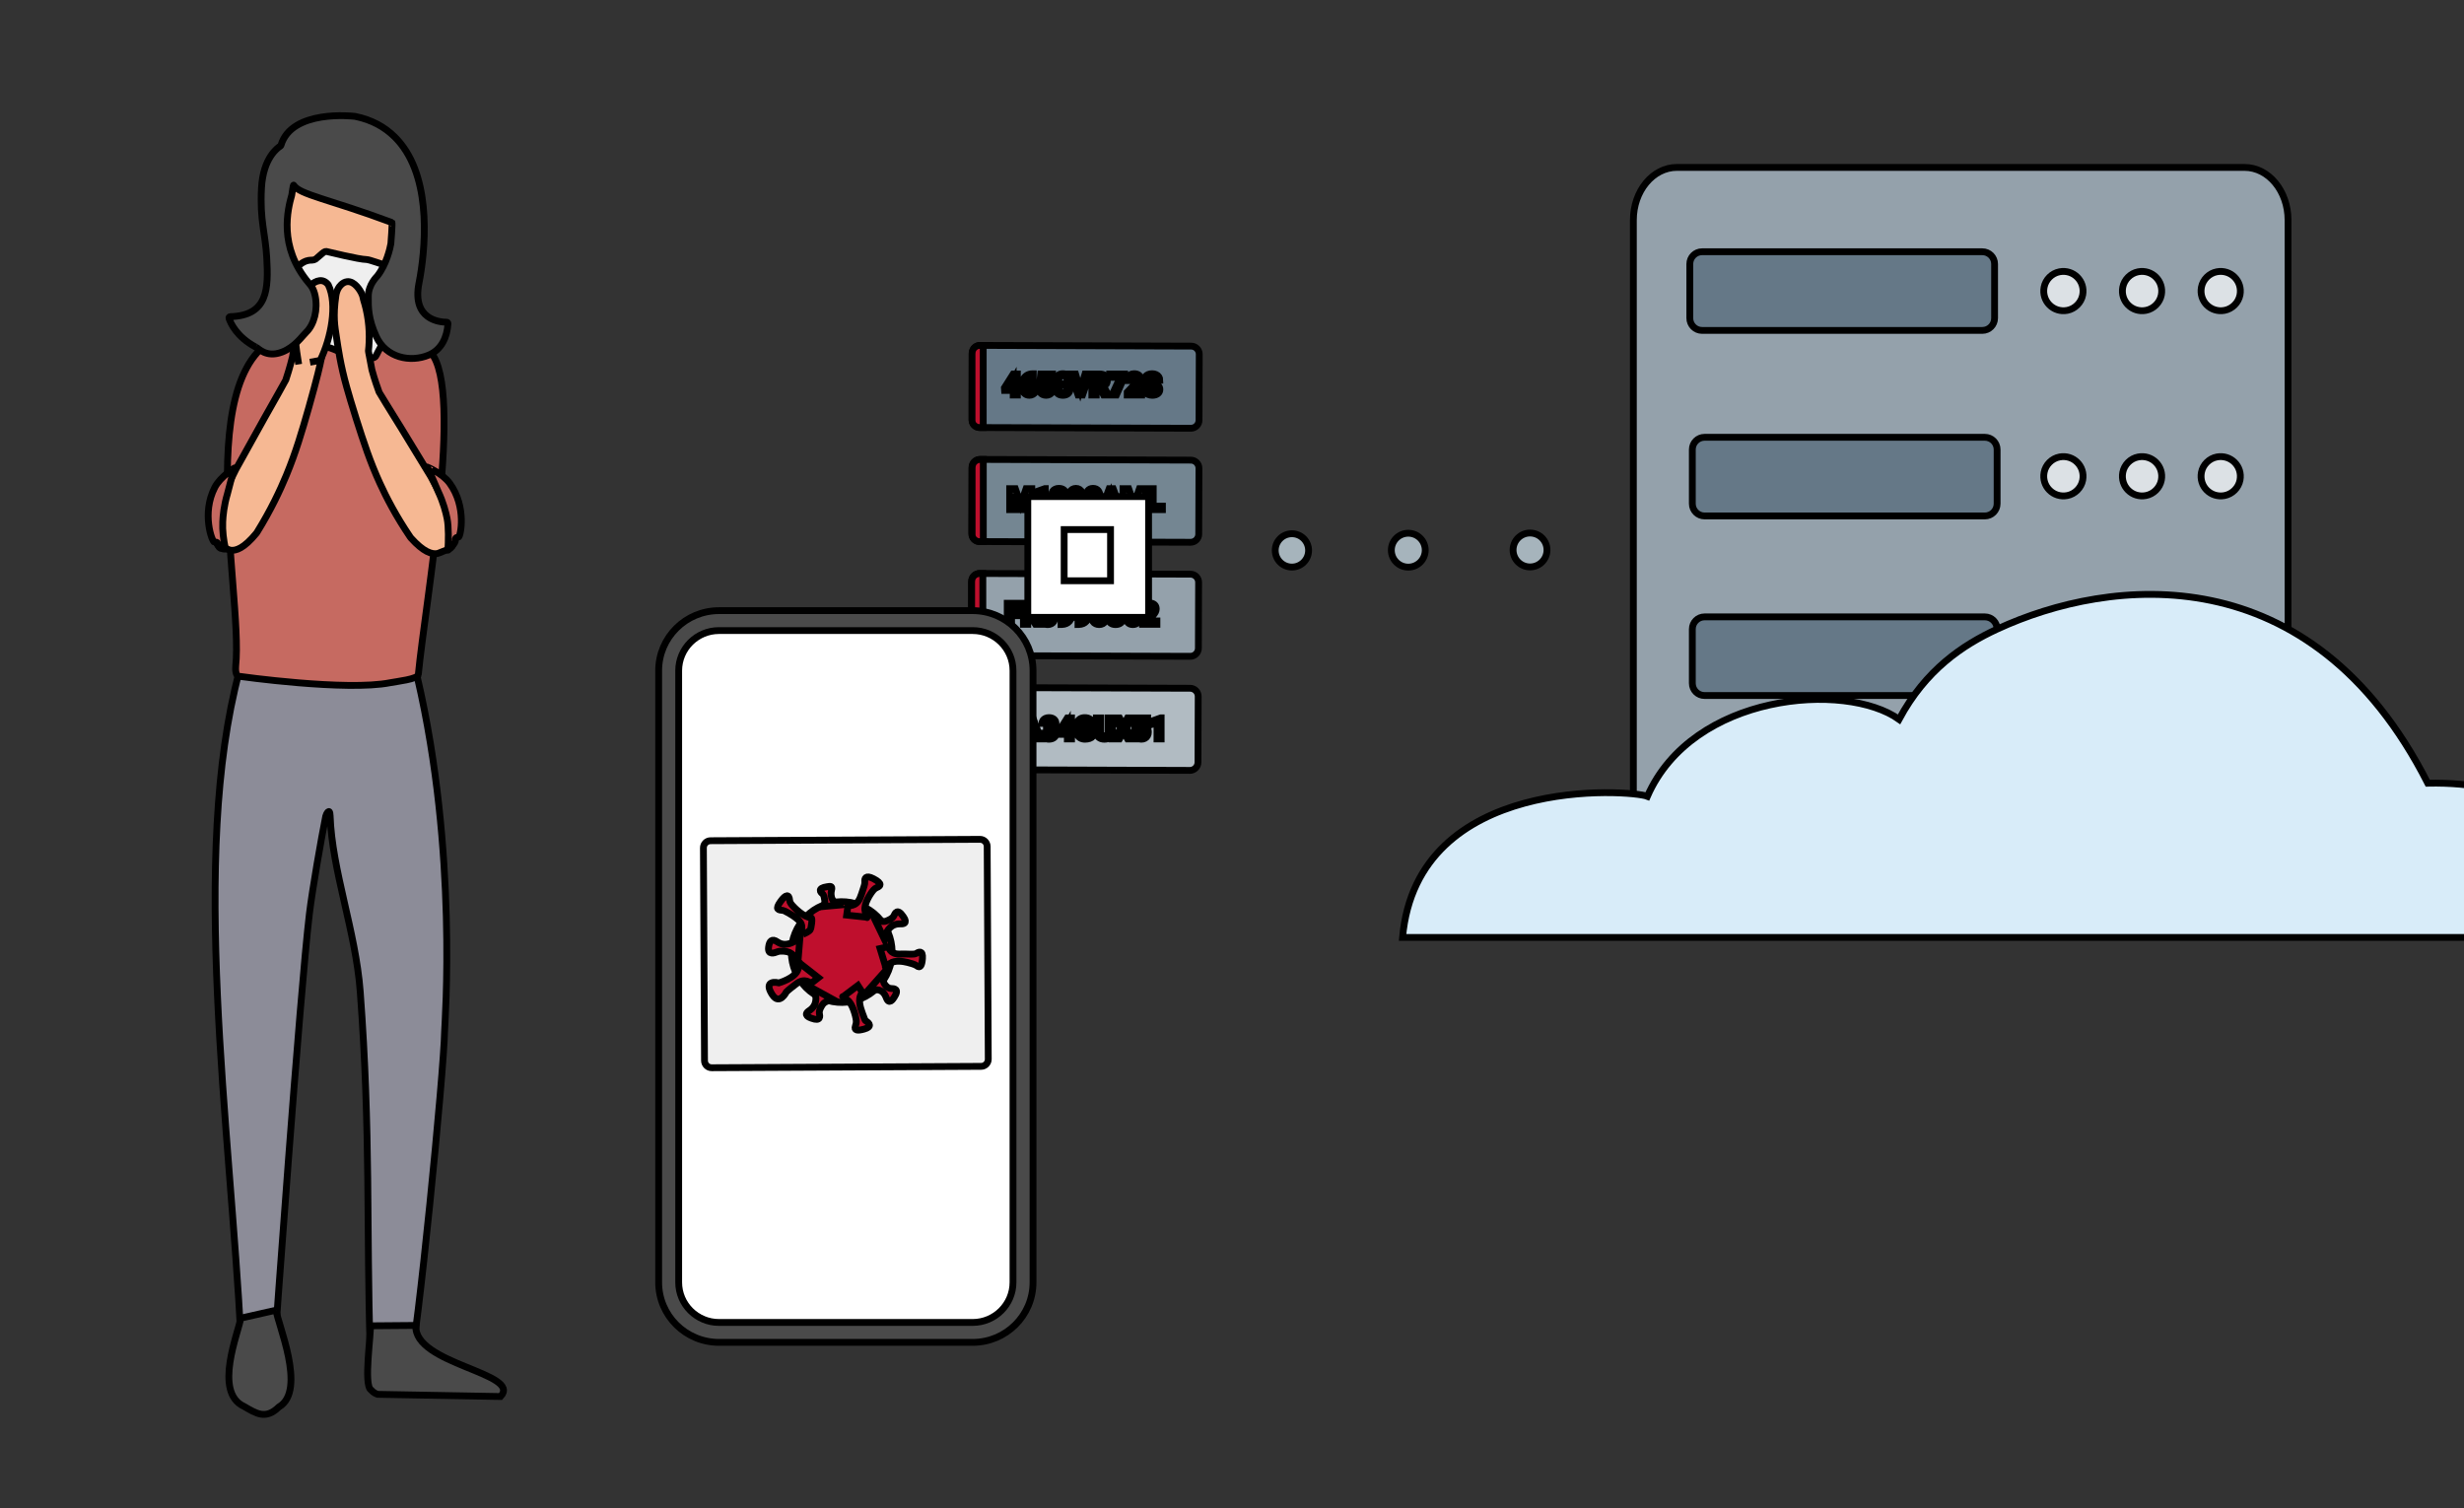 <?xml version="1.0" ?>
<svg xmlns="http://www.w3.org/2000/svg" width="361" height="221" viewBox="0 0 361 221">
  <rect x="0" y="0" width="361" height="221" fill="#333333" stroke="none"/>
  <g>
    <path d="M174.363,100.835L143.485,100.733C142.828,100.73 142.293,101.261 142.291,101.918L142.259,111.573C142.257,112.229 142.788,112.764 143.445,112.766L174.323,112.869C174.98,112.871 175.514,112.34 175.516,111.683L175.549,102.029C175.55,101.371 175.019,100.837 174.363,100.835" fill="#B1BBC2" stroke-width="1" stroke="#00000000"/>
    <path d="M174.422,84.121L143.545,84.018C142.887,84.016 142.353,84.548 142.351,85.204L142.319,94.858C142.317,95.516 142.848,96.051 143.505,96.053L174.382,96.155C175.039,96.158 175.574,95.627 175.576,94.969L175.608,85.315C175.61,84.658 175.079,84.123 174.422,84.121" fill="#94A1AB" stroke-width="1" stroke="#00000000"/>
    <path d="M143.997,96.052C143.997,96.052 143.579,96.054 143.561,96.054C143.285,96.052 143.597,96.058 143.322,96.051C143.095,96.047 142.381,95.786 142.355,95.022C142.354,94.175 142.355,88.153 142.355,85.274C142.348,84.263 143.166,84.025 143.455,84.024C143.706,84.024 143.294,84.026 143.545,84.023C143.6,84.023 143.995,84.023 143.995,84.023L143.997,96.052Z" fill="#BE0F2D" stroke-width="1" stroke="#00000000"/>
    <path d="M174.472,67.412L143.596,67.31C142.938,67.307 142.403,67.838 142.401,68.495L142.369,78.15C142.367,78.806 142.898,79.341 143.555,79.343L174.433,79.446C175.09,79.448 175.624,78.917 175.626,78.26L175.658,68.606C175.66,67.948 175.129,67.414 174.472,67.412" fill="#748692" stroke-width="1" stroke="#00000000"/>
    <path d="M174.515,50.708L143.638,50.605C142.981,50.603 142.447,51.134 142.444,51.791L142.412,61.445C142.41,62.102 142.941,62.637 143.599,62.639L174.476,62.741C175.132,62.744 175.667,62.213 175.669,61.555L175.701,51.901C175.703,51.244 175.173,50.71 174.515,50.708" fill="#657887" stroke-width="1" stroke="#00000000"/>
    <path d="M159.431,89.897C164.014,89.897 167.73,86.182 167.73,81.599C167.73,77.016 164.014,73.3 159.431,73.3C154.848,73.3 151.133,77.016 151.133,81.599C151.133,86.182 154.848,89.897 159.431,89.897" fill="#E7EAEF" stroke-width="1" stroke="#00000000"/>
    <path d="M159.221,75.229C158.649,75.574 156.802,76.603 154.949,76.739C154.725,76.755 154.551,76.939 154.551,77.159L154.551,83.753C154.551,84.766 155.088,85.706 155.969,86.236C157.393,87.091 158.954,87.9 159.322,88.088C159.373,88.114 159.432,88.114 159.482,88.088C159.851,87.9 161.412,87.091 162.835,86.236C163.716,85.706 164.253,84.766 164.253,83.753L164.253,77.159C164.253,76.939 164.08,76.755 163.855,76.739C162.003,76.603 160.156,75.574 159.582,75.229C159.528,75.196 159.464,75.179 159.402,75.179C159.34,75.179 159.277,75.196 159.221,75.229" fill="#657887" stroke-width="1" stroke="#00000000"/>
    <path d="M157.715,80.334L157.419,80.334C157.026,80.334 156.708,80.66 156.708,81.062L156.708,83.557C156.708,83.96 157.026,84.287 157.419,84.287L161.194,84.287C161.587,84.287 161.906,83.96 161.906,83.557L161.906,81.062C161.906,80.66 161.587,80.334 161.194,80.334L160.898,80.334C160.846,79.247 160.152,78.384 159.307,78.384C158.462,78.384 157.768,79.247 157.715,80.334M159.307,79.086C159.77,79.086 160.166,79.645 160.211,80.334L158.402,80.334C158.448,79.645 158.843,79.086 159.307,79.086" fill="#FFFFFF" stroke-width="1" stroke="#00000000"/>
    <path d="M158.579,81.954C158.579,82.203 158.724,82.421 158.937,82.537L158.937,83.28C158.937,83.377 159.021,83.457 159.126,83.457L159.465,83.457C159.569,83.457 159.654,83.377 159.654,83.28L159.654,82.537C159.868,82.421 160.013,82.203 160.013,81.954C160.013,81.582 159.691,81.281 159.295,81.281C158.9,81.281 158.579,81.582 158.579,81.954" fill="#657887" stroke-width="1" stroke="#00000000"/>
    <path d="M149.055,57.873L149.055,57.207L149.404,57.207L149.404,56.714L149.055,56.714L149.055,54.795L148.438,54.795L147.154,56.822L147.182,57.207L148.444,57.207L148.444,57.873L149.055,57.873ZM148.444,56.714L147.763,56.714L148.404,55.697L148.444,55.628L148.444,56.714ZM150.811,57.915C151.011,57.915 151.191,57.87 151.349,57.78C151.508,57.69 151.631,57.564 151.717,57.401C151.804,57.239 151.847,57.058 151.847,56.858C151.847,56.545 151.768,56.293 151.611,56.101C151.453,55.91 151.24,55.814 150.972,55.814C150.723,55.814 150.516,55.897 150.353,56.063C150.386,55.815 150.488,55.621 150.656,55.482C150.824,55.342 151.047,55.27 151.323,55.266L151.323,55.266L151.382,55.266L151.382,54.763L151.281,54.763C150.969,54.764 150.695,54.835 150.459,54.975C150.223,55.116 150.042,55.314 149.916,55.57C149.79,55.825 149.727,56.12 149.727,56.454L149.727,56.454L149.727,56.674C149.727,57.051 149.827,57.351 150.026,57.577C150.225,57.802 150.487,57.915 150.811,57.915ZM150.799,57.423C150.653,57.423 150.541,57.365 150.46,57.25C150.38,57.135 150.34,56.976 150.34,56.771L150.34,56.771L150.34,56.585C150.378,56.501 150.437,56.433 150.517,56.381C150.598,56.33 150.687,56.304 150.786,56.304C150.924,56.304 151.034,56.356 151.116,56.459C151.198,56.561 151.238,56.697 151.238,56.864C151.238,57.029 151.198,57.164 151.117,57.267C151.036,57.371 150.93,57.423 150.799,57.423ZM153.264,57.915C153.477,57.915 153.661,57.872 153.818,57.785C153.974,57.699 154.094,57.577 154.178,57.419C154.262,57.262 154.304,57.084 154.304,56.886C154.304,56.559 154.221,56.304 154.054,56.122C153.888,55.941 153.658,55.85 153.365,55.85C153.202,55.85 153.047,55.888 152.902,55.966L152.902,55.966L152.978,55.304L154.202,55.304L154.202,54.795L152.477,54.795L152.3,56.359L152.786,56.48L152.845,56.425C152.935,56.349 153.053,56.311 153.198,56.311C153.356,56.311 153.478,56.357 153.564,56.45C153.65,56.543 153.693,56.677 153.693,56.852C153.693,57.034 153.656,57.174 153.581,57.274C153.506,57.373 153.4,57.423 153.262,57.423C153.138,57.423 153.037,57.387 152.96,57.316C152.884,57.245 152.839,57.145 152.826,57.017L152.826,57.017L152.221,57.017C152.227,57.191 152.276,57.347 152.368,57.484C152.461,57.621 152.587,57.727 152.746,57.802C152.905,57.878 153.078,57.915 153.264,57.915ZM155.727,57.915C156.047,57.915 156.3,57.836 156.486,57.677C156.672,57.519 156.765,57.303 156.765,57.029C156.765,56.859 156.721,56.71 156.634,56.584C156.546,56.458 156.428,56.359 156.279,56.287C156.41,56.218 156.513,56.126 156.587,56.01C156.662,55.895 156.699,55.762 156.699,55.613C156.699,55.348 156.612,55.138 156.436,54.984C156.261,54.83 156.023,54.752 155.725,54.752C155.424,54.752 155.187,54.83 155.012,54.986C154.837,55.142 154.75,55.351 154.75,55.613C154.75,55.762 154.787,55.895 154.861,56.01C154.935,56.126 155.038,56.218 155.169,56.287C155.021,56.358 154.903,56.456 154.816,56.583C154.728,56.71 154.684,56.859 154.684,57.029C154.684,57.301 154.778,57.517 154.966,57.676C155.153,57.836 155.407,57.915 155.727,57.915ZM155.727,56.051C155.611,56.051 155.522,56.013 155.458,55.938C155.395,55.864 155.363,55.765 155.363,55.642C155.363,55.518 155.395,55.421 155.458,55.351C155.522,55.28 155.61,55.245 155.725,55.245C155.84,55.245 155.93,55.281 155.993,55.354C156.057,55.426 156.088,55.523 156.088,55.642C156.088,55.765 156.057,55.864 155.994,55.938C155.931,56.013 155.842,56.051 155.727,56.051ZM155.727,57.423C155.591,57.423 155.486,57.382 155.41,57.302C155.334,57.222 155.295,57.116 155.295,56.985C155.295,56.85 155.334,56.742 155.412,56.663C155.489,56.583 155.593,56.543 155.723,56.543C155.854,56.543 155.958,56.583 156.035,56.664C156.113,56.744 156.152,56.851 156.152,56.985C156.152,57.122 156.114,57.229 156.039,57.306C155.963,57.384 155.859,57.423 155.727,57.423ZM158.605,57.873L159.677,54.795L158.971,54.795L158.274,57.11L157.58,54.795L156.876,54.795L157.944,57.873L158.605,57.873ZM160.601,57.873L160.601,56.746L161.107,56.746L161.684,57.873L162.364,57.873L162.364,57.843L161.698,56.585C161.883,56.502 162.021,56.391 162.112,56.25C162.203,56.11 162.248,55.935 162.248,55.725C162.248,55.429 162.149,55.2 161.952,55.038C161.755,54.876 161.474,54.795 161.111,54.795L161.111,54.795L159.967,54.795L159.967,57.873L160.601,57.873ZM161.113,56.232L160.601,56.232L160.601,55.308L161.111,55.308C161.281,55.308 161.408,55.35 161.49,55.433C161.573,55.516 161.614,55.631 161.614,55.776C161.614,55.918 161.57,56.03 161.483,56.111C161.395,56.192 161.272,56.232 161.113,56.232L161.113,56.232ZM163.567,57.873L164.758,55.137L164.758,54.795L162.584,54.795L162.584,55.289L164.115,55.289L162.923,57.873L163.567,57.873ZM167.259,57.873L167.259,57.38L165.935,57.38L166.635,56.642C166.827,56.432 166.962,56.249 167.041,56.091C167.12,55.933 167.159,55.778 167.159,55.626C167.159,55.348 167.072,55.133 166.896,54.981C166.721,54.829 166.474,54.752 166.157,54.752C165.95,54.752 165.765,54.796 165.601,54.885C165.438,54.973 165.311,55.094 165.222,55.249C165.132,55.404 165.087,55.576 165.087,55.763L165.087,55.763L165.701,55.763C165.701,55.608 165.74,55.483 165.82,55.388C165.9,55.293 166.009,55.245 166.147,55.245C166.275,55.245 166.374,55.284 166.443,55.362C166.512,55.441 166.546,55.548 166.546,55.685C166.546,55.785 166.513,55.891 166.448,56.002C166.382,56.113 166.281,56.244 166.145,56.393L166.145,56.393L165.149,57.454L165.149,57.873L167.259,57.873ZM168.815,57.915C169.156,57.915 169.427,57.839 169.629,57.688C169.83,57.536 169.931,57.327 169.931,57.061C169.931,56.821 169.849,56.621 169.684,56.461C169.519,56.3 169.256,56.165 168.895,56.057C168.699,55.998 168.551,55.934 168.45,55.867C168.349,55.799 168.299,55.715 168.299,55.615C168.299,55.508 168.342,55.422 168.428,55.356C168.514,55.29 168.634,55.258 168.789,55.258C168.95,55.258 169.075,55.297 169.164,55.375C169.252,55.453 169.297,55.563 169.297,55.704L169.297,55.704L169.931,55.704C169.931,55.519 169.883,55.354 169.788,55.209C169.693,55.064 169.56,54.952 169.388,54.872C169.216,54.792 169.02,54.752 168.8,54.752C168.581,54.752 168.385,54.789 168.209,54.862C168.034,54.936 167.899,55.037 167.805,55.168C167.712,55.298 167.665,55.447 167.665,55.613C167.665,55.933 167.839,56.187 168.189,56.376C168.317,56.445 168.491,56.515 168.711,56.586C168.931,56.658 169.083,56.725 169.168,56.789C169.252,56.854 169.295,56.946 169.295,57.065C169.295,57.175 169.252,57.261 169.168,57.322C169.083,57.383 168.966,57.414 168.815,57.414C168.409,57.414 168.206,57.244 168.206,56.905L168.206,56.905L167.569,56.905C167.569,57.103 167.621,57.278 167.723,57.429C167.825,57.58 167.973,57.699 168.168,57.785C168.362,57.872 168.578,57.915 168.815,57.915Z" fill="#FFFFFF" stroke-width="1" stroke="#00000000"/>
    <path d="M148.561,74.668L148.561,73.826L148.498,72.376L149.327,74.668L149.762,74.668L150.593,72.374L150.53,73.826L150.53,74.668L151.166,74.668L151.166,71.59L150.333,71.59L149.547,73.822L148.756,71.59L147.927,71.59L147.927,74.668L148.561,74.668ZM153.143,74.668L153.143,71.585L153.078,71.585L151.803,72.042L151.803,72.539L152.532,72.313L152.532,74.668L153.143,74.668ZM155.116,74.71C155.444,74.71 155.708,74.628 155.908,74.463C156.107,74.298 156.207,74.079 156.207,73.805C156.207,73.636 156.164,73.49 156.079,73.366C155.994,73.242 155.864,73.149 155.691,73.087C155.83,73.023 155.943,72.932 156.029,72.814C156.115,72.695 156.158,72.566 156.158,72.425C156.158,72.151 156.066,71.937 155.881,71.781C155.697,71.625 155.441,71.547 155.116,71.547C154.928,71.547 154.757,71.583 154.601,71.655C154.445,71.727 154.324,71.827 154.237,71.954C154.151,72.082 154.107,72.226 154.107,72.387L154.107,72.387L154.718,72.387C154.718,72.284 154.758,72.2 154.837,72.136C154.916,72.072 155.014,72.04 155.131,72.04C155.26,72.04 155.362,72.075 155.436,72.144C155.51,72.213 155.547,72.309 155.547,72.433C155.547,72.562 155.51,72.664 155.435,72.742C155.36,72.819 155.245,72.858 155.09,72.858L155.09,72.858L154.765,72.858L154.765,73.336L155.088,73.336C155.427,73.336 155.596,73.49 155.596,73.797C155.596,73.924 155.555,74.026 155.472,74.102C155.39,74.179 155.276,74.218 155.131,74.218C155.004,74.218 154.897,74.181 154.81,74.108C154.724,74.034 154.68,73.94 154.68,73.824L154.68,73.824L154.069,73.824C154.069,74.091 154.167,74.305 154.362,74.467C154.557,74.629 154.809,74.71 155.116,74.71ZM157.059,74.698L157.209,74.695C157.677,74.676 158.038,74.519 158.293,74.226C158.549,73.933 158.676,73.53 158.676,73.017L158.676,73.017L158.676,72.791C158.675,72.545 158.63,72.328 158.543,72.137C158.456,71.947 158.333,71.801 158.175,71.7C158.017,71.598 157.837,71.547 157.634,71.547C157.436,71.547 157.259,71.594 157.101,71.688C156.943,71.782 156.82,71.913 156.732,72.081C156.644,72.25 156.6,72.435 156.6,72.636C156.6,72.953 156.682,73.205 156.845,73.392C157.009,73.579 157.226,73.672 157.498,73.672C157.711,73.672 157.897,73.594 158.057,73.437C158.013,73.912 157.725,74.162 157.194,74.186L157.194,74.186L157.059,74.188L157.059,74.698ZM157.649,73.205C157.509,73.205 157.401,73.151 157.324,73.043C157.247,72.935 157.209,72.798 157.209,72.63C157.209,72.461 157.248,72.32 157.327,72.208C157.406,72.096 157.507,72.04 157.63,72.04C157.762,72.04 157.868,72.097 157.947,72.211C158.026,72.325 158.065,72.486 158.065,72.693L158.065,72.693L158.065,72.945C158.028,73.017 157.975,73.078 157.903,73.129C157.832,73.18 157.747,73.205 157.649,73.205ZM160.145,74.71C160.485,74.71 160.743,74.597 160.919,74.372C161.095,74.146 161.183,73.821 161.183,73.395L161.183,73.395L161.183,72.829C161.179,72.416 161.088,72.099 160.911,71.878C160.733,71.658 160.477,71.547 160.141,71.547C159.806,71.547 159.549,71.659 159.371,71.881C159.192,72.104 159.103,72.43 159.103,72.86L159.103,72.86L159.103,73.427C159.107,73.84 159.198,74.157 159.376,74.378C159.553,74.6 159.81,74.71 160.145,74.71ZM160.145,74.218C159.995,74.218 159.885,74.157 159.817,74.035C159.748,73.913 159.714,73.726 159.714,73.476L159.714,73.476L159.714,72.727C159.718,72.492 159.755,72.319 159.823,72.208C159.891,72.097 159.997,72.042 160.141,72.042C160.289,72.042 160.398,72.1 160.468,72.217C160.538,72.333 160.572,72.519 160.572,72.774L160.572,72.774L160.572,73.505C160.57,73.746 160.535,73.925 160.469,74.042C160.403,74.159 160.295,74.218 160.145,74.218ZM162.034,74.668L162.245,74.034L163.358,74.034L163.571,74.668L164.245,74.668L163.093,71.59L162.506,71.59L161.36,74.668L162.034,74.668ZM163.186,73.52L162.417,73.52L162.799,72.368L163.186,73.52ZM165.167,74.668L165.167,73.826L165.104,72.376L165.933,74.668L166.368,74.668L167.199,72.374L167.136,73.826L167.136,74.668L167.772,74.668L167.772,71.59L166.939,71.59L166.152,73.822L165.362,71.59L164.533,71.59L164.533,74.668L165.167,74.668ZM170.307,74.668L170.307,74.158L168.96,74.158L168.96,71.59L168.326,71.59L168.326,74.668L170.307,74.668Z" fill="#FFFFFF" stroke-width="1" stroke="#00000000"/>
    <path d="M148.205,91.463L148.205,90.205L149.423,90.205L149.423,89.693L148.205,89.693L148.205,88.898L149.575,88.898L149.575,88.385L147.571,88.385L147.571,91.463L148.205,91.463ZM150.575,91.463L150.575,90.583L150.905,90.228L151.696,91.463L152.45,91.463L151.326,89.752L152.419,88.385L151.639,88.385L150.854,89.397L150.575,89.78L150.575,88.385L149.941,88.385L149.941,91.463L150.575,91.463ZM153.512,91.505C153.71,91.505 153.889,91.464 154.047,91.383C154.204,91.301 154.327,91.185 154.413,91.035C154.5,90.885 154.543,90.712 154.543,90.516L154.543,90.516L154.543,88.385L153.909,88.385L153.909,90.516C153.909,90.669 153.873,90.788 153.801,90.871C153.729,90.954 153.633,90.996 153.512,90.996C153.375,90.996 153.275,90.96 153.211,90.888C153.148,90.816 153.116,90.705 153.116,90.554L153.116,90.554L152.478,90.554C152.478,90.857 152.569,91.091 152.751,91.257C152.932,91.422 153.186,91.505 153.512,91.505ZM155.452,91.492L155.603,91.49C156.07,91.471 156.432,91.314 156.687,91.021C156.942,90.728 157.07,90.325 157.07,89.812L157.07,89.812L157.07,89.585C157.068,89.34 157.024,89.122 156.937,88.932C156.849,88.742 156.727,88.596 156.569,88.495C156.411,88.393 156.23,88.342 156.027,88.342C155.83,88.342 155.653,88.389 155.495,88.483C155.337,88.577 155.214,88.708 155.126,88.876C155.038,89.045 154.994,89.23 154.994,89.431C154.994,89.748 155.075,90 155.239,90.187C155.402,90.374 155.62,90.467 155.892,90.467C156.105,90.467 156.291,90.389 156.45,90.232C156.407,90.707 156.119,90.957 155.588,90.981L155.588,90.981L155.452,90.983L155.452,91.492ZM156.042,90C155.903,90 155.795,89.946 155.718,89.838C155.641,89.73 155.603,89.593 155.603,89.425C155.603,89.256 155.642,89.115 155.721,89.003C155.8,88.891 155.901,88.835 156.023,88.835C156.156,88.835 156.261,88.892 156.34,89.006C156.419,89.12 156.459,89.281 156.459,89.488L156.459,89.488L156.459,89.74C156.422,89.812 156.368,89.873 156.297,89.924C156.226,89.974 156.141,90 156.042,90ZM157.937,91.492L158.087,91.49C158.555,91.471 158.916,91.314 159.171,91.021C159.426,90.728 159.554,90.325 159.554,89.812L159.554,89.812L159.554,89.585C159.553,89.34 159.508,89.122 159.421,88.932C159.333,88.742 159.211,88.596 159.053,88.495C158.895,88.393 158.715,88.342 158.512,88.342C158.314,88.342 158.137,88.389 157.979,88.483C157.821,88.577 157.698,88.708 157.61,88.876C157.522,89.045 157.478,89.23 157.478,89.431C157.478,89.748 157.56,90 157.723,90.187C157.887,90.374 158.104,90.467 158.376,90.467C158.589,90.467 158.775,90.389 158.934,90.232C158.891,90.707 158.603,90.957 158.072,90.981L158.072,90.981L157.937,90.983L157.937,91.492ZM158.526,90C158.387,90 158.279,89.946 158.202,89.838C158.125,89.73 158.087,89.593 158.087,89.425C158.087,89.256 158.126,89.115 158.205,89.003C158.284,88.891 158.385,88.835 158.507,88.835C158.64,88.835 158.746,88.892 158.825,89.006C158.903,89.12 158.943,89.281 158.943,89.488L158.943,89.488L158.943,89.74C158.906,89.812 158.852,89.873 158.781,89.924C158.71,89.974 158.625,90 158.526,90ZM161.031,91.505C161.244,91.505 161.429,91.462 161.585,91.375C161.742,91.288 161.862,91.167 161.946,91.009C162.03,90.852 162.072,90.674 162.072,90.476C162.072,90.149 161.988,89.894 161.822,89.712C161.656,89.531 161.426,89.44 161.133,89.44C160.969,89.44 160.815,89.478 160.67,89.556L160.67,89.556L160.746,88.894L161.97,88.894L161.97,88.385L160.245,88.385L160.067,89.949L160.554,90.07L160.613,90.015C160.703,89.939 160.821,89.9 160.966,89.9C161.124,89.9 161.246,89.947 161.332,90.04C161.418,90.133 161.461,90.267 161.461,90.442C161.461,90.624 161.423,90.764 161.349,90.863C161.274,90.963 161.167,91.013 161.029,91.013C160.905,91.013 160.805,90.977 160.728,90.906C160.651,90.835 160.606,90.735 160.594,90.607L160.594,90.607L159.989,90.607C159.995,90.781 160.044,90.937 160.136,91.074C160.228,91.211 160.354,91.317 160.513,91.392C160.673,91.467 160.845,91.505 161.031,91.505ZM163.433,91.505C163.762,91.505 164.025,91.423 164.225,91.258C164.424,91.093 164.524,90.874 164.524,90.6C164.524,90.431 164.481,90.285 164.396,90.161C164.311,90.036 164.182,89.943 164.008,89.881C164.148,89.818 164.26,89.727 164.346,89.609C164.432,89.49 164.475,89.361 164.475,89.22C164.475,88.946 164.383,88.732 164.198,88.576C164.014,88.42 163.759,88.342 163.433,88.342C163.246,88.342 163.074,88.378 162.918,88.45C162.763,88.522 162.641,88.622 162.555,88.749C162.468,88.877 162.425,89.021 162.425,89.182L162.425,89.182L163.036,89.182C163.036,89.079 163.075,88.995 163.154,88.931C163.233,88.867 163.331,88.835 163.448,88.835C163.578,88.835 163.679,88.869 163.753,88.939C163.827,89.008 163.864,89.104 163.864,89.228C163.864,89.356 163.827,89.459 163.752,89.537C163.678,89.614 163.563,89.653 163.408,89.653L163.408,89.653L163.082,89.653L163.082,90.131L163.406,90.131C163.744,90.131 163.913,90.285 163.913,90.592C163.913,90.719 163.872,90.821 163.789,90.897C163.707,90.974 163.593,91.013 163.448,91.013C163.321,91.013 163.214,90.976 163.128,90.903C163.041,90.829 162.998,90.735 162.998,90.619L162.998,90.619L162.387,90.619C162.387,90.886 162.484,91.1 162.679,91.262C162.875,91.424 163.126,91.505 163.433,91.505ZM165.971,91.505C166.311,91.505 166.569,91.392 166.745,91.167C166.921,90.941 167.009,90.616 167.009,90.19L167.009,90.19L167.009,89.624C167.005,89.211 166.914,88.894 166.737,88.673C166.559,88.453 166.302,88.342 165.967,88.342C165.632,88.342 165.375,88.454 165.196,88.676C165.018,88.899 164.929,89.225 164.929,89.655L164.929,89.655L164.929,90.222C164.933,90.635 165.024,90.952 165.202,91.173C165.379,91.394 165.636,91.505 165.971,91.505ZM165.971,91.013C165.82,91.013 165.711,90.952 165.642,90.83C165.574,90.708 165.54,90.521 165.54,90.27L165.54,90.27L165.54,89.522C165.544,89.287 165.58,89.114 165.649,89.003C165.717,88.892 165.823,88.837 165.967,88.837C166.115,88.837 166.224,88.895 166.294,89.011C166.363,89.128 166.398,89.313 166.398,89.569L166.398,89.569L166.398,90.3C166.395,90.541 166.361,90.72 166.295,90.837C166.228,90.954 166.121,91.013 165.971,91.013ZM169.501,91.463L169.501,90.97L168.177,90.97L168.877,90.232C169.069,90.022 169.204,89.838 169.283,89.681C169.362,89.523 169.401,89.368 169.401,89.215C169.401,88.938 169.314,88.723 169.138,88.571C168.963,88.418 168.716,88.342 168.399,88.342C168.192,88.342 168.007,88.386 167.843,88.474C167.68,88.563 167.553,88.684 167.464,88.839C167.374,88.994 167.329,89.165 167.329,89.353L167.329,89.353L167.943,89.353C167.943,89.198 167.982,89.073 168.062,88.978C168.142,88.883 168.251,88.835 168.389,88.835C168.517,88.835 168.616,88.874 168.685,88.952C168.754,89.031 168.788,89.138 168.788,89.275C168.788,89.375 168.755,89.48 168.69,89.592C168.624,89.703 168.523,89.834 168.387,89.983L168.387,89.983L167.391,91.044L167.391,91.463L169.501,91.463Z" fill="#FFFFFF" stroke-width="1" stroke="#00000000"/>
    <path d="M147.405,108.258L147.405,106.939L148.642,106.939L148.642,108.258L149.276,108.258L149.276,105.18L148.642,105.18L148.642,106.427L147.405,106.427L147.405,105.18L146.771,105.18L146.771,108.258L147.405,108.258ZM150.282,108.258L150.494,107.624L151.606,107.624L151.819,108.258L152.494,108.258L151.342,105.18L150.754,105.18L149.608,108.258L150.282,108.258ZM151.435,107.11L150.665,107.11L151.048,105.958L151.435,107.11ZM153.669,108.3C153.997,108.3 154.261,108.218 154.461,108.053C154.66,107.888 154.76,107.669 154.76,107.395C154.76,107.226 154.717,107.08 154.632,106.956C154.547,106.832 154.417,106.738 154.244,106.676C154.383,106.613 154.496,106.522 154.582,106.404C154.668,106.285 154.711,106.156 154.711,106.015C154.711,105.741 154.619,105.527 154.434,105.371C154.25,105.215 153.994,105.137 153.669,105.137C153.481,105.137 153.31,105.173 153.154,105.245C152.998,105.317 152.877,105.417 152.79,105.544C152.704,105.672 152.66,105.816 152.66,105.977L152.66,105.977L153.271,105.977C153.271,105.874 153.311,105.79 153.39,105.726C153.469,105.662 153.567,105.63 153.684,105.63C153.813,105.63 153.915,105.664 153.989,105.734C154.063,105.803 154.1,105.899 154.1,106.023C154.1,106.151 154.063,106.254 153.988,106.332C153.913,106.409 153.799,106.448 153.644,106.448L153.644,106.448L153.318,106.448L153.318,106.926L153.641,106.926C153.98,106.926 154.149,107.08 154.149,107.387C154.149,107.514 154.108,107.616 154.025,107.692C153.943,107.769 153.829,107.808 153.684,107.808C153.557,107.808 153.45,107.771 153.363,107.698C153.277,107.624 153.233,107.53 153.233,107.414L153.233,107.414L152.622,107.414C152.622,107.681 152.72,107.895 152.915,108.057C153.11,108.219 153.362,108.3 153.669,108.3ZM156.988,108.258L156.988,107.592L157.337,107.592L157.337,107.099L156.988,107.099L156.988,105.18L156.371,105.18L155.087,107.207L155.115,107.592L156.377,107.592L156.377,108.258L156.988,108.258ZM156.377,107.099L155.696,107.099L156.337,106.082L156.377,106.013L156.377,107.099ZM158.966,108.3C159.22,108.3 159.451,108.262 159.659,108.187C159.868,108.112 160.029,108.006 160.144,107.869L160.144,107.869L160.144,106.641L158.932,106.641L158.932,107.108L159.509,107.108L159.509,107.638C159.408,107.74 159.238,107.791 159,107.791C158.763,107.791 158.583,107.708 158.461,107.543C158.338,107.378 158.277,107.135 158.277,106.812L158.277,106.812L158.277,106.615C158.278,106.295 158.335,106.054 158.448,105.892C158.561,105.73 158.725,105.649 158.941,105.649C159.11,105.649 159.243,105.69 159.339,105.772C159.436,105.853 159.498,105.982 159.526,106.159L159.526,106.159L160.144,106.159C160.106,105.826 159.984,105.573 159.778,105.398C159.572,105.224 159.287,105.137 158.922,105.137C158.66,105.137 158.431,105.197 158.236,105.316C158.04,105.435 157.891,105.607 157.787,105.832C157.684,106.057 157.632,106.323 157.632,106.63L157.632,106.63L157.632,106.839C157.635,107.138 157.691,107.398 157.8,107.619C157.909,107.841 158.064,108.009 158.265,108.126C158.466,108.242 158.7,108.3 158.966,108.3ZM161.807,108.3C162.173,108.3 162.46,108.202 162.671,108.006C162.882,107.81 162.987,107.544 162.987,107.207L162.987,107.207L162.987,105.18L162.351,105.18L162.351,107.228C162.345,107.603 162.164,107.791 161.807,107.791C161.637,107.791 161.503,107.744 161.407,107.652C161.31,107.56 161.262,107.413 161.262,107.211L161.262,107.211L161.262,105.18L160.628,105.18L160.628,107.23C160.632,107.563 160.74,107.824 160.951,108.015C161.163,108.205 161.448,108.3 161.807,108.3ZM164.017,108.258L164.609,107.18L165.201,108.258L165.939,108.258L165.019,106.706L165.915,105.18L165.186,105.18L164.609,106.241L164.032,105.18L163.302,105.18L164.199,106.706L163.279,108.258L164.017,108.258ZM167.207,108.3C167.42,108.3 167.604,108.257 167.761,108.17C167.917,108.083 168.037,107.962 168.121,107.804C168.205,107.647 168.247,107.469 168.247,107.271C168.247,106.944 168.164,106.689 167.998,106.507C167.831,106.326 167.602,106.235 167.308,106.235C167.145,106.235 166.991,106.273 166.845,106.351L166.845,106.351L166.922,105.689L168.146,105.689L168.146,105.18L166.42,105.18L166.243,106.744L166.729,106.865L166.788,106.81C166.879,106.734 166.996,106.696 167.141,106.696C167.299,106.696 167.421,106.742 167.507,106.835C167.593,106.928 167.636,107.062 167.636,107.237C167.636,107.419 167.599,107.559 167.524,107.659C167.449,107.758 167.343,107.808 167.205,107.808C167.081,107.808 166.98,107.772 166.904,107.701C166.827,107.63 166.782,107.53 166.769,107.402L166.769,107.402L166.165,107.402C166.17,107.576 166.219,107.732 166.312,107.869C166.404,108.006 166.53,108.112 166.689,108.187C166.848,108.262 167.021,108.3 167.207,108.3ZM170.12,108.258L170.12,105.175L170.055,105.175L168.78,105.632L168.78,106.129L169.509,105.903L169.509,108.258L170.12,108.258Z" fill="#FFFFFF" stroke-width="1" stroke="#00000000"/>
    <path d="M144.053,62.632C144.053,62.632 143.636,62.634 143.617,62.634C143.342,62.632 143.654,62.637 143.379,62.632C143.152,62.626 142.437,62.365 142.412,61.602C142.411,60.754 142.412,54.733 142.412,51.854C142.405,50.843 143.223,50.605 143.511,50.605C143.762,50.604 143.351,50.606 143.602,50.603C143.656,50.603 144.051,50.604 144.051,50.604L144.053,62.632Z" fill="#BE0F2D" stroke-width="1" stroke="#00000000"/>
    <path d="M144.065,79.348C144.065,79.348 143.648,79.35 143.63,79.35C143.354,79.348 143.666,79.354 143.391,79.348C143.164,79.343 142.449,79.082 142.424,78.318C142.424,77.471 142.424,71.449 142.424,68.571C142.417,67.559 143.236,67.321 143.524,67.32C143.774,67.32 143.363,67.322 143.614,67.319C143.669,67.319 144.063,67.32 144.063,67.32L144.065,79.348Z" fill="#BE0F2D" stroke-width="1" stroke="#00000000"/>
    <path d="M191.722,80.638C191.722,81.988 190.628,83.081 189.279,83.081C187.93,83.081 186.835,81.988 186.835,80.638C186.835,79.289 187.93,78.196 189.279,78.196C190.628,78.196 191.722,79.289 191.722,80.638" fill="#A6B4BC" stroke-width="1" stroke="#00000000"/>
    <path d="M208.812,80.605C208.812,81.977 207.7,83.09 206.328,83.09C204.956,83.09 203.843,81.977 203.843,80.605C203.843,79.233 204.956,78.121 206.328,78.121C207.7,78.121 208.812,79.233 208.812,80.605" fill="#A6B4BC" stroke-width="1" stroke="#00000000"/>
    <path d="M328.845,126.726L245.679,126.726C242.158,126.726 239.304,123.268 239.304,119.004L239.304,32.251C239.304,27.986 242.158,24.528 245.679,24.528L328.845,24.528C332.366,24.528 335.22,27.986 335.22,32.251L335.22,119.004C335.22,123.268 332.366,126.726 328.845,126.726" fill="#94A1AB" stroke-width="1" stroke="#00000000"/>
    <path d="M322.474,96.909C322.474,98.5 323.764,99.79 325.355,99.79C326.946,99.79 328.236,98.5 328.236,96.909C328.236,95.317 326.946,94.028 325.355,94.028C323.764,94.028 322.474,95.317 322.474,96.909" fill="#E8F5FF" stroke-width="1" stroke="#00000000"/>
    <path d="M310.951,96.909C310.951,98.5 312.241,99.79 313.832,99.79C315.423,99.79 316.713,98.5 316.713,96.909C316.713,95.317 315.423,94.028 313.832,94.028C312.241,94.028 310.951,95.317 310.951,96.909" fill="#E8F5FF" stroke-width="1" stroke="#00000000"/>
    <path d="M299.428,96.909C299.428,98.5 300.718,99.79 302.308,99.79C303.9,99.79 305.19,98.5 305.19,96.909C305.19,95.317 303.9,94.028 302.308,94.028C300.718,94.028 299.428,95.317 299.428,96.909" fill="#E8F5FF" stroke-width="1" stroke="#00000000"/>
    <path d="M322.528,69.213C322.143,71.242 323.89,72.989 325.918,72.604C327.047,72.39 327.968,71.469 328.182,70.341C328.567,68.312 326.821,66.565 324.791,66.95C323.664,67.163 322.741,68.086 322.528,69.213" fill="#DCE1E5" stroke-width="1" stroke="#00000000"/>
    <path d="M311.005,69.213C310.62,71.242 312.366,72.989 314.395,72.604C315.524,72.39 316.445,71.469 316.659,70.341C317.044,68.312 315.298,66.565 313.268,66.95C312.141,67.163 311.218,68.086 311.005,69.213" fill="#DCE1E5" stroke-width="1" stroke="#00000000"/>
    <path d="M299.481,69.213C299.097,71.242 300.843,72.989 302.872,72.604C304,72.39 304.922,71.469 305.135,70.341C305.521,68.312 303.774,66.565 301.745,66.95C300.617,67.163 299.695,68.086 299.481,69.213" fill="#DCE1E5" stroke-width="1" stroke="#00000000"/>
    <path d="M249.368,48.407L290.431,48.407C291.422,48.407 292.226,47.603 292.226,46.612L292.226,38.679C292.226,37.687 291.422,36.883 290.431,36.883L249.368,36.883C248.377,36.883 247.574,37.687 247.574,38.679L247.574,46.612C247.574,47.603 248.377,48.407 249.368,48.407" fill="#657887" stroke-width="1" stroke="#00000000"/>
    <path d="M322.528,42.081C322.143,44.11 323.89,45.857 325.918,45.472C327.047,45.258 327.968,44.336 328.182,43.209C328.567,41.18 326.821,39.433 324.791,39.818C323.664,40.032 322.741,40.954 322.528,42.081" fill="#DCE1E5" stroke-width="1" stroke="#00000000"/>
    <path d="M311.005,42.081C310.62,44.11 312.366,45.857 314.395,45.472C315.524,45.258 316.445,44.336 316.659,43.209C317.044,41.18 315.298,39.433 313.268,39.818C312.141,40.032 311.218,40.954 311.005,42.081" fill="#DCE1E5" stroke-width="1" stroke="#00000000"/>
    <path d="M299.481,42.081C299.097,44.11 300.843,45.857 302.872,45.472C304,45.258 304.922,44.336 305.135,43.209C305.521,41.18 303.774,39.433 301.745,39.818C300.617,40.032 299.695,40.954 299.481,42.081" fill="#DCE1E5" stroke-width="1" stroke="#00000000"/>
    <path d="M249.738,75.59L290.801,75.59C291.792,75.59 292.596,74.786 292.596,73.796L292.596,65.863C292.596,64.87 291.792,64.067 290.801,64.067L249.738,64.067C248.747,64.067 247.943,64.87 247.943,65.863L247.943,73.796C247.943,74.786 248.747,75.59 249.738,75.59" fill="#657887" stroke-width="1" stroke="#00000000"/>
    <path d="M249.738,101.899L290.801,101.899C291.792,101.899 292.596,101.096 292.596,100.105L292.596,92.171C292.596,91.18 291.792,90.376 290.801,90.376L249.738,90.376C248.747,90.376 247.943,91.18 247.943,92.171L247.943,100.105C247.943,101.096 248.747,101.899 249.738,101.899" fill="#657887" stroke-width="1" stroke="#00000000"/>
    <path d="M226.65,80.576C226.65,81.948 225.538,83.06 224.166,83.06C222.793,83.06 221.681,81.948 221.681,80.576C221.681,79.204 222.793,78.091 224.166,78.091C225.538,78.091 226.65,79.204 226.65,80.576" fill="#A6B4BC" stroke-width="1" stroke="#00000000"/>
    <path d="M47.231,22.5L47.891,30.585C47.654,27.644 47.343,23.786 47.231,22.5" fill="#E1EEFF" stroke-width="1" stroke="#00000000"/>
    <path d="M45.547,40.243l-0.829,10.532l9.703,0.786l1.688,-11.196z" fill="#F6B893" stroke-width="1" stroke="#00000000"/>
    <path d="M58.096,31.557C58.29,48.725 41.801,48.193 41.19,31.717C41.252,14.89 57.717,14.735 58.096,31.557" fill="#F6B893" stroke-width="1" stroke="#00000000"/>
    <path d="M35.046,98.4C27.783,125.6 33.713,164.943 35.323,196.472L40.275,196.712C40.275,196.712 43.935,145.54 45.325,133.914C45.748,130.382 47.065,122.836 47.727,119.558C47.778,119.308 48.324,118.23 48.367,119.501C48.641,127.539 52.114,136.431 52.777,145.279C54.325,165.956 53.682,180.321 54.225,197.375C54.225,197.375 59.915,200.866 59.926,200.829C61.202,196.092 65.044,156.972 65.136,151.1C65.156,149.896 67.122,124.833 61.143,99.217L35.046,98.4Z" fill="#8C8C98" stroke-width="1" stroke="#00000000"/>
    <path d="M63.121,51.63C59.194,48.461 59.039,49.482 54.854,48.583C51.711,52.75 46.328,50.327 44.779,48.649C44.595,48.45 44.09,48.687 44.008,48.637C26.924,49.859 35.724,86.622 34.532,97.578C34.474,98.114 34.553,99.131 35.039,99.082C35.039,99.082 50.763,101.303 57.174,100.021C58.092,99.837 61.221,99.508 61.286,98.838C62.339,87.944 67.97,57.275 63.121,51.63" fill="#C66A61" stroke-width="1" stroke="#00000000"/>
    <path d="M54.257,194.239C54.395,195.308 53.238,202.91 54.341,203.618C54.701,204.038 55.123,204.211 55.32,204.278C61.058,204.38 67.599,204.497 73.337,204.6C76.58,201.147 60.565,199.899 60.925,194.184C58.702,194.202 56.479,194.22 54.257,194.239" fill="#4A4A4A" stroke-width="1" stroke="#00000000"/>
    <path d="M50.048,51.641C49.047,51.22 48.537,51.008 48.078,50.891C47.144,50.655 46.677,50.537 46.239,50.704C45.757,50.888 45.362,51.267 44.663,51.266C44.456,51.266 44.286,51.232 44.138,51.078C43.976,50.912 43.95,50.716 43.744,49.955C43.499,49.051 41.749,45.918 41.511,45.27C41.084,44.107 40.463,44.053 40.461,43.396C40.46,43.142 40.552,42.985 41.38,41.898C42.068,40.994 42.472,40.488 42.694,40.212C43.637,39.032 43.748,38.898 44.006,38.713C44.282,38.516 44.66,38.244 45.188,38.151C45.642,38.07 45.846,38.186 46.239,37.964C46.3,37.93 46.287,37.932 46.896,37.401C47.405,36.958 47.576,36.816 47.815,36.839C47.923,36.85 52.603,38.024 53.712,38.024C54.097,38.024 56.183,38.791 56.613,38.9C56.746,38.934 57.562,39.138 58.452,39.462C58.695,39.551 58.28,40.827 57.993,41.18C57.86,41.343 56.402,43.57 56.219,44.147C55.854,45.303 55.826,46.362 55.825,46.769C55.825,47.466 55.905,47.962 55.957,49.58C55.967,49.874 55.977,50.283 55.825,50.704C55.753,50.908 55.707,50.932 55.432,51.454C55.126,52.031 55.137,52.086 55.038,52.203C54.754,52.538 54.365,52.446 53.987,52.39C52.788,52.214 52.873,52.585 51.886,52.39C51.516,52.317 51.561,52.277 50.048,51.641" fill="#EFEFEF" stroke-width="1" stroke="#00000000"/>
    <path d="M31.581,75.457C31.688,74.815 31.886,74.197 32.169,73.622L34.532,68.818C34.542,68.798 34.553,68.778 34.563,68.758C39.051,60.661 39.448,59.985 39.856,59.271C39.903,59.192 41.838,55.765 41.867,55.677C42.016,55.231 42.5,53.741 42.849,52.279C42.858,52.244 42.864,52.208 42.87,52.172C43.016,51.283 43.162,50.395 43.308,49.506C43.318,49.446 43.324,49.386 43.326,49.326L44.836,43.571C44.852,43.178 45.826,42.822 45.946,42.462C45.946,42.462 46.662,42.432 46.728,42.867C47.218,46.079 48.159,45.447 47.939,47.128C47.741,48.639 47.429,51.36 46.577,54.739C46.294,55.86 45.845,57.591 45.237,59.717C44.212,63.308 43.345,66.265 41.952,69.626C41.05,71.805 39.686,74.716 37.663,77.98C37.63,78.032 37.594,78.083 37.556,78.13C35.754,80.329 34.559,80.723 33.772,80.605C33.706,80.594 33.642,80.574 33.58,80.55L32.071,79.958C31.692,79.81 31.524,79.084 31.462,78.634C31.327,77.665 31.411,76.482 31.581,75.457" fill="#F6B893" stroke-width="1" stroke="#00000000"/>
    <path d="M45.417,53.067L46.907,52.8C48.496,49.601 49.489,44.577 48.094,41.722C46.558,39.758 44.002,42.972 43.618,44.94C42.875,48.051 43.389,51.103 43.761,53.383" fill="#F6B893" stroke-width="1" stroke="#00000000"/>
    <path d="M66.196,76.118C66.078,75.507 65.87,74.92 65.577,74.379L63.125,69.842C63.115,69.823 63.104,69.804 63.093,69.785C58.454,62.152 58.044,61.516 57.622,60.843C57.574,60.769 55.575,57.54 55.544,57.456C55.388,57.033 54.877,55.619 54.505,54.229C54.496,54.196 54.488,54.162 54.481,54.128C54.323,53.281 54.162,52.435 54.002,51.588C53.991,51.531 53.984,51.475 53.981,51.417C54.167,49.7 54.167,47.593 53.633,45.282C53.523,44.809 53.398,44.357 53.262,43.927C53.22,43.652 53.126,43.265 52.909,42.853C52.806,42.658 51.981,41.142 50.858,41.264C50.154,41.34 49.698,42.015 49.597,42.184C49.405,42.508 49.272,42.894 49.211,43.312C48.766,46.396 49.055,47.827 49.301,49.43C49.522,50.87 49.876,53.465 50.784,56.676C51.085,57.742 51.562,59.386 52.205,61.406C53.291,64.813 54.206,67.621 55.659,70.8C56.601,72.862 58.017,75.613 60.103,78.685C60.135,78.733 60.173,78.781 60.212,78.825C62.06,80.883 63.27,81.231 64.061,81.098C64.128,81.086 64.191,81.064 64.255,81.04L65.767,80.436C66.145,80.285 66.424,79.929 66.481,79.497C66.603,78.566 66.382,77.095 66.196,76.118" fill="#F6B893" stroke-width="1" stroke="#00000000"/>
    <path d="M65.625,80.602C65.702,79.269 65.761,77.234 65.5,75.944C65.319,75.06 64.97,73.652 64.196,72.006C63.388,70.073 62.67,68.524 62.614,68.427C62.613,68.424 64.831,69.363 65.872,70.784C68.425,74.272 67.471,78.692 67.159,78.704C67.135,78.705 67.112,78.707 67.089,78.712C66.887,78.746 66.819,78.768 66.768,78.835C66.667,78.968 66.752,79.122 66.695,79.336C66.666,79.449 66.591,79.602 66.382,79.755C66.347,79.781 65.62,80.705 65.625,80.602" fill="#C66A61" stroke-width="1" stroke="#00000000"/>
  </g>
  <g>
    <path d="M150.583,90.447l17.696,0l0,-17.696l-17.696,0z" fill="#FFFFFF" stroke-width="1" stroke="#00000000"/>
  </g>
  <g>
    <path d="M155.909,85.085l6.795,0l0,-7.5l-6.795,0z" fill="#FFFFFF" stroke-width="1" stroke="#00000000"/>
  </g>
  <g>
    <path d="M205.488,137.339C207.64,113.404 238.984,115.718 241.359,116.668C247.984,101.553 270.401,99.797 278.229,105.388C282.143,98.12 287.522,94.521 292.596,92.171C309.207,84.476 338.622,81.178 355.692,114.744C382.384,114.197 384.593,136.26 385.054,137.339L297.156,137.339L205.488,137.339Z" fill="#D8ECF9" stroke-width="1" stroke="#00000000"/>
  </g>
  <g>
    <path d="M37.462,50.848C37.473,50.855 37.485,50.858 37.498,50.863C37.856,51.01 38.996,52.46 41.308,51.585C43.199,50.87 44.29,49.219 44.852,48.685C46.033,47.562 46.597,45.325 46.171,43.321C45.941,42.238 45.517,41.792 45.284,41.518C40.704,36.131 42.19,30.556 42.746,28.571C42.792,28.408 42.946,26.989 43.033,27.133C43.89,28.527 48.2,29.161 57.418,32.599C57.505,32.632 57.281,35.619 57.264,35.71C57.151,36.337 56.651,38.684 55.291,40.427C55.175,40.574 53.983,41.68 53.961,43.387C53.94,45.06 53.96,46.757 55.131,49.307C56.563,52.425 60.118,53.135 62.796,52.027C64.724,51.228 65.517,49.322 65.632,47.41C65.639,47.299 65.55,47.206 65.438,47.205C64.458,47.203 60.314,46.874 61.387,41.46C62.295,36.853 63.324,26.803 58.719,21.054C58.654,20.975 58.589,20.896 58.524,20.815C58.479,20.756 58.426,20.696 58.373,20.641C58.279,20.534 58.182,20.426 58.084,20.323C57.991,20.228 57.897,20.132 57.803,20.038C56.366,18.614 54.485,17.553 52.036,17.051C52.031,17.05 52.024,17.05 52.018,17.049C51.679,17.008 42.732,15.99 41.16,21.294C41.145,21.339 41.115,21.378 41.074,21.403C40.678,21.645 38.554,23.14 38.311,27.518C38.049,32.349 38.877,34.107 39.082,37.808C39.325,42.241 39.307,46.245 33.736,46.391C33.604,46.395 33.512,46.52 33.553,46.646C33.787,47.343 34.671,49.352 37.462,50.848" fill="#4A4A4A" stroke-width="1" stroke="#00000000"/>
  </g>
  <g>
    <path d="M40.462,191.945L35.267,193.122C34.979,195.135 31.213,203.976 35.753,206.049C37.538,207.082 38.919,208.028 40.861,206.131C45.031,203.701 40.542,193.632 40.462,191.945" fill="#4A4A4A" stroke-width="1" stroke="#00000000"/>
  </g>
  <g>
    <path d="M33.029,80.417C32.751,79.111 32.57,77.753 32.633,76.438C32.675,75.537 32.807,74.092 33.321,72.347C33.825,70.314 34.299,68.673 34.34,68.569C34.34,68.566 32.291,69.832 31.478,71.395C29.486,75.231 31.102,79.454 31.413,79.418C31.436,79.415 31.459,79.414 31.483,79.414C31.688,79.419 31.759,79.43 31.819,79.489C31.939,79.604 31.879,79.77 31.967,79.973C32.014,80.08 32.11,80.219 32.34,80.339C32.38,80.359 33.05,80.517 33.029,80.417" fill="#C66A61" stroke-width="1" stroke="#00000000"/>
  </g>
  <g>
    <path d="M142.082,91.956L106.598,91.956C101.941,91.956 98.162,95.712 98.162,100.34L98.162,185.788C98.162,190.418 101.941,194.174 106.598,194.174L142.082,194.174C146.742,194.174 150.518,190.418 150.518,185.788L150.518,100.34C150.518,95.712 146.742,91.956 142.082,91.956" fill="#FFFFFF" stroke-width="1" stroke="#00000000"/>
    <path d="M143.748,156.229L104.269,156.431C103.691,156.434 103.218,155.966 103.216,155.387L103.056,124.224C103.053,123.645 103.521,123.173 104.1,123.17L143.578,122.968C144.157,122.965 144.629,123.433 144.632,124.011L144.791,155.174C144.794,155.754 144.328,156.227 143.748,156.229" fill="#EFEFEF" stroke-width="1" stroke="#00000000"/>
    <path d="M129.855,142.919C127.959,146.528 123.495,147.915 119.888,146.018C116.279,144.121 114.892,139.658 116.788,136.05C118.686,132.442 123.148,131.054 126.757,132.951C130.365,134.848 131.753,139.31 129.855,142.919" fill="#BF0F2D" stroke-width="1" stroke="#00000000"/>
    <path d="M131.004,146.116C130.834,146.376 130.258,147.288 129.845,146.173C129.305,144.718 128.164,145.036 128.164,145.036L127.105,145.185L129.328,142.676C129.328,142.676 129.275,143.683 129.603,144.186C129.769,144.439 130.115,144.81 130.549,144.82C130.984,144.83 131.825,144.862 131.004,146.116" fill="#BF0F2D" stroke-width="1" stroke="#00000000"/>
    <path d="M118.883,149.179C118.592,149.072 117.575,148.711 118.57,148.062C119.87,147.214 119.485,145.819 119.485,145.819L119.105,144.821L122.044,146.433C122.044,146.433 121.049,146.603 120.633,147.035C120.421,147.252 119.96,148.023 120.046,148.449C120.132,148.875 120.288,149.703 118.883,149.179" fill="#BF0F2D" stroke-width="1" stroke="#00000000"/>
    <path d="M126.377,145.445C126.377,145.445 125.785,145.753 125.97,147.083C126.081,147.877 126.618,149.095 126.694,149.348C126.744,149.51 126.843,149.558 126.981,149.657C127.323,149.899 127.84,150.422 126.613,150.765C125.583,151.054 125.115,150.958 125.323,150.345C125.429,150.032 125.48,149.8 125.443,149.471C125.366,148.75 124.854,147.001 124.177,146.528C123.156,145.816 123.5,146.034 123.5,146.034L125.69,144.38L126.377,145.445Z" fill="#BF0F2D" stroke-width="1" stroke="#00000000"/>
    <path d="M121.169,129.912C121.57,129.855 122.019,129.718 121.827,130.416C121.76,130.659 121.749,130.894 121.769,131.109C121.821,131.673 122.011,131.981 122.45,132.338L122.787,132.613L120.537,132.813C120.537,132.813 120.937,132.466 120.828,131.888C120.782,131.647 120.746,131.113 120.473,130.915C120.225,130.732 119.707,130.12 121.169,129.912" fill="#BF0F2D" stroke-width="1" stroke="#00000000"/>
    <path d="M117.635,136.873C117.458,136.747 117.369,136.531 117.412,136.318C117.487,135.947 117.647,135.381 116.913,134.725C116.072,133.975 114.866,133.402 114.766,133.392C114,133.307 113.508,133.274 114.349,132.087C115.146,130.965 115.608,131.011 115.686,131.881C115.703,132.068 115.772,132.248 115.883,132.401C116.281,132.945 117.793,134.422 118.818,134.441C119.132,134.446 118.779,136.061 118.779,136.061C118.721,136.47 117.635,136.873 117.635,136.873" fill="#BF0F2D" stroke-width="1" stroke="#00000000"/>
    <path d="M112.602,138.792C112.702,137.872 113.09,137.43 113.909,138C115.329,138.987 116.945,137.543 116.945,137.543L117.256,136.693L116.925,140.685C116.925,140.685 116.29,139.838 115.647,139.531C115.335,139.383 114.375,139.25 113.909,139.44C113.405,139.647 112.477,139.939 112.602,138.792" fill="#BF0F2D" stroke-width="1" stroke="#00000000"/>
    <path d="M118.834,144.073C118.834,144.073 117.93,143.175 116.696,144.113C115.46,145.05 115.218,145.312 115.218,145.312C115.218,145.312 114.21,147.358 113.151,145.735C112.093,144.114 112.963,143.729 114.121,143.999C114.121,143.999 116.518,143.325 116.918,142.026C117.317,140.728 117.103,141.06 117.103,141.06L119.895,143.241L118.834,144.073Z" fill="#BF0F2D" stroke-width="1" stroke="#00000000"/>
    <path d="M124.245,132.636C124.245,132.636 125.431,132.957 126.016,131.527C126.297,130.842 126.517,130.056 126.612,129.786C126.685,129.581 126.715,129.365 126.697,129.148C126.666,128.757 126.769,128.109 127.987,128.745C129.398,129.484 128.952,129.837 128.483,130.023C128.293,130.099 128.126,130.222 127.991,130.375C127.521,130.901 126.52,132.457 126.737,133.457C127.022,134.78 127.042,134.386 127.042,134.386L124.046,134.065L124.245,132.636Z" fill="#BF0F2D" stroke-width="1" stroke="#00000000"/>
    <path d="M132.324,134.264C132.499,134.521 133.117,135.405 131.929,135.356C130.379,135.29 129.883,136.65 129.883,136.65L129.611,137.684L128.156,134.664C128.156,134.664 129.064,135.102 129.655,134.994C129.952,134.939 130.775,134.581 130.952,134.183C131.13,133.786 131.484,133.023 132.324,134.264" fill="#BF0F2D" stroke-width="1" stroke="#00000000"/>
    <path d="M130.176,138.689C130.176,138.689 130.33,139.798 131.752,139.774C132.553,139.761 133.03,139.775 133.294,139.79C133.463,139.799 134.095,139.795 134.235,139.699C134.58,139.461 135.248,139.154 135.15,140.426C135.067,141.491 134.816,141.897 134.312,141.491C134.055,141.285 133.301,141.086 132.981,141.007C132.276,140.833 131.115,140.653 130.438,141.128C129.419,141.842 129.742,141.594 129.742,141.594L128.94,138.969L130.176,138.689Z" fill="#BF0F2D" stroke-width="1" stroke="#00000000"/>
  </g>
  <g>
    <path d="M142.51,92.382C145.765,92.382 148.415,95.016 148.415,98.257L148.415,187.873C148.415,191.113 145.765,193.748 142.51,193.748L105.339,193.748C102.082,193.748 99.433,191.113 99.433,187.873L99.433,98.257C99.433,95.016 102.082,92.382 105.339,92.382L142.51,92.382ZM142.51,89.463L105.339,89.463C100.458,89.463 96.5,93.399 96.5,98.257L96.5,187.873C96.5,192.728 100.458,196.666 105.339,196.666L142.51,196.666C147.392,196.666 151.349,192.728 151.349,187.873L151.349,98.257C151.349,93.399 147.392,89.463 142.51,89.463L142.51,89.463Z" fill="#4A4A4A" stroke-width="1" stroke="#00000000"/>
  </g>
</svg>
